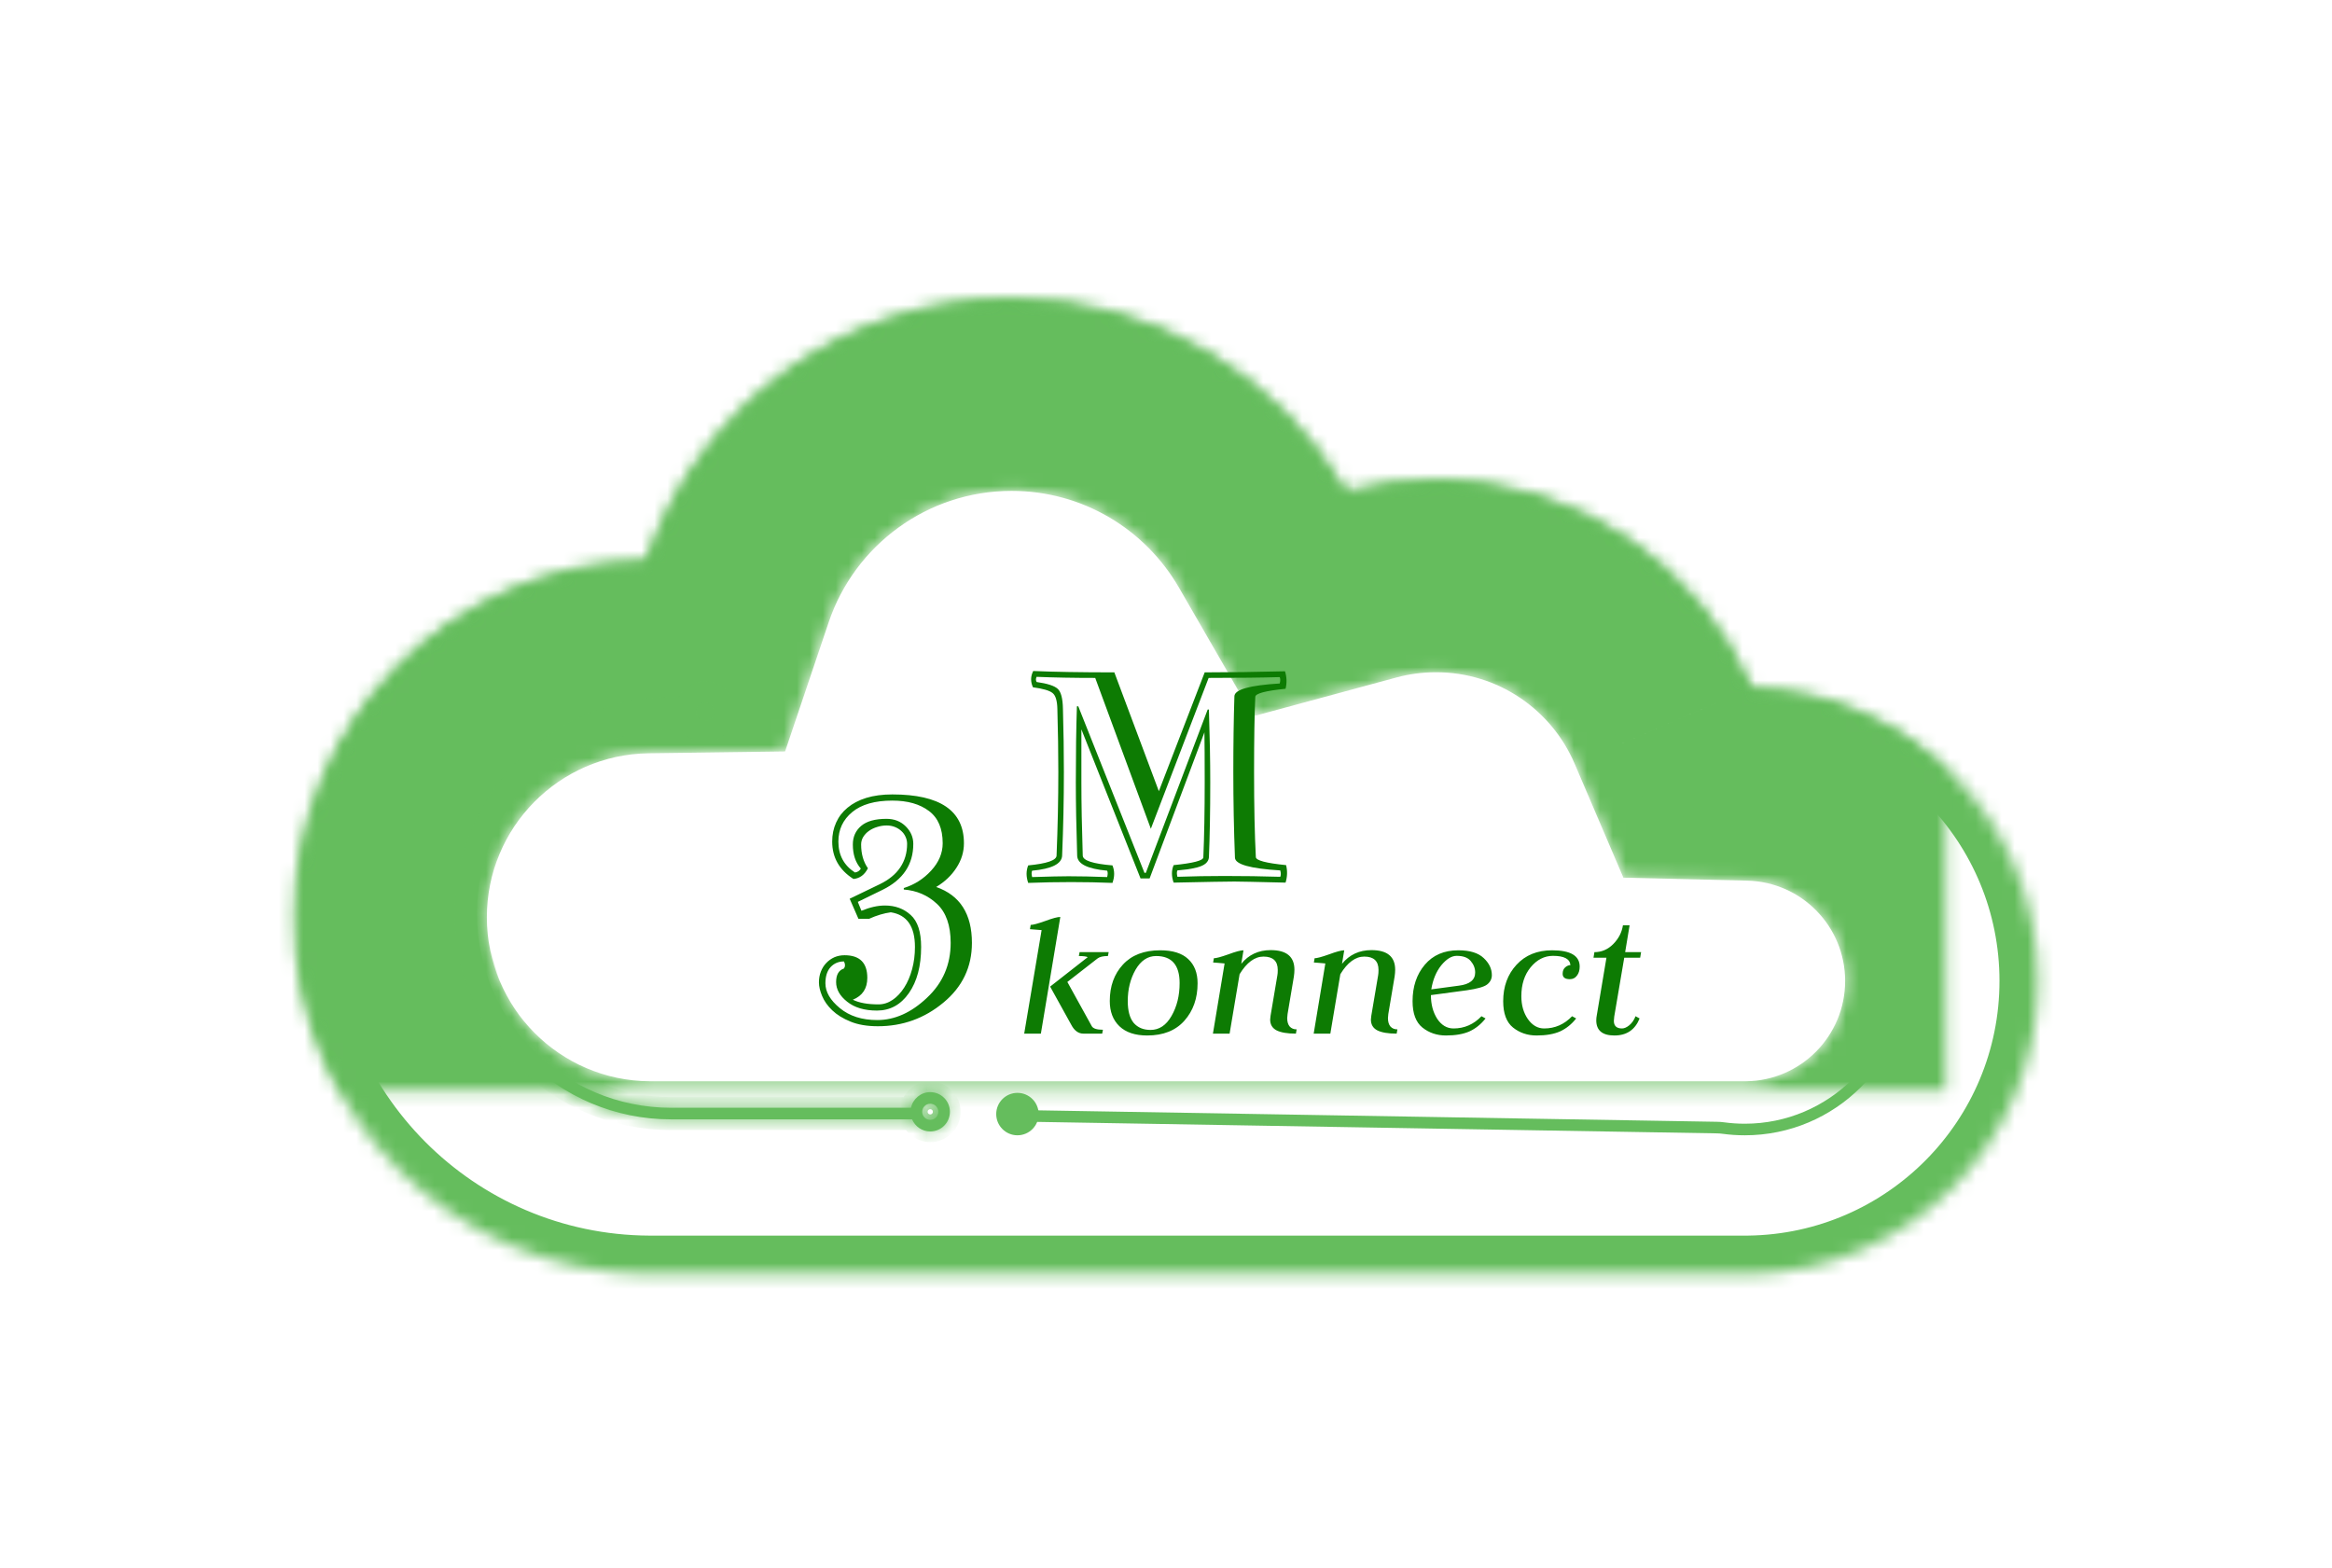 <svg width="180" height="121" viewBox="0 0 180 121" fill="none" xmlns="http://www.w3.org/2000/svg">
<mask id="path-1-inside-1_748_9919" fill="white">
<path fill-rule="evenodd" clip-rule="evenodd" d="M134.974 98.352C147.338 98.193 157.312 88.12 157.312 75.718C157.312 63.402 147.476 53.383 135.231 53.089C131.183 43.628 121.79 36.999 110.849 36.999C108.445 36.999 106.115 37.319 103.901 37.918C98.755 29.001 89.121 23 78.086 23C64.969 23 53.832 31.479 49.859 43.256C34.818 43.459 22.688 55.715 22.688 70.804C22.688 85.97 34.942 98.273 50.089 98.354V98.354L50.238 98.354L134.676 98.354H134.974V98.352Z"/>
</mask>
<path fill-rule="evenodd" clip-rule="evenodd" d="M134.974 98.352C147.338 98.193 157.312 88.12 157.312 75.718C157.312 63.402 147.476 53.383 135.231 53.089C131.183 43.628 121.79 36.999 110.849 36.999C108.445 36.999 106.115 37.319 103.901 37.918C98.755 29.001 89.121 23 78.086 23C64.969 23 53.832 31.479 49.859 43.256C34.818 43.459 22.688 55.715 22.688 70.804C22.688 85.97 34.942 98.273 50.089 98.354V98.354L50.238 98.354L134.676 98.354H134.974V98.352Z" fill="white"/>
<path d="M134.974 98.352L134.936 95.374L131.996 95.412V98.352H134.974ZM135.231 53.089L132.493 54.26L133.246 56.02L135.159 56.066L135.231 53.089ZM103.901 37.918L101.321 39.407L102.467 41.393L104.68 40.793L103.901 37.918ZM49.859 43.256L49.899 46.234L52.007 46.206L52.681 44.208L49.859 43.256ZM50.089 98.354H53.068V95.391L50.105 95.375L50.089 98.354ZM50.089 98.354H47.111V101.333L50.089 101.332L50.089 98.354ZM50.238 98.354V95.376H50.238L50.238 98.354ZM134.676 98.354V101.332V98.354ZM134.974 98.354V101.332H137.952V98.354H134.974ZM135.012 101.33C149.004 101.15 160.29 89.752 160.29 75.718H154.334C154.334 86.488 145.672 95.235 134.936 95.374L135.012 101.33ZM160.29 75.718C160.29 61.781 149.16 50.445 135.303 50.111L135.159 56.066C145.792 56.322 154.334 65.023 154.334 75.718H160.29ZM137.969 51.917C133.47 41.399 123.024 34.02 110.849 34.02V39.977C120.556 39.977 128.897 45.856 132.493 54.26L137.969 51.917ZM110.849 34.02C108.179 34.02 105.588 34.376 103.122 35.044L104.68 40.793C106.642 40.262 108.71 39.977 110.849 39.977V34.02ZM106.481 36.43C100.824 26.629 90.229 20.022 78.086 20.022V25.978C88.014 25.978 96.685 31.374 101.321 39.407L106.481 36.43ZM78.086 20.022C63.653 20.022 51.407 29.353 47.037 42.303L52.681 44.208C56.258 33.606 66.285 25.978 78.086 25.978V20.022ZM49.819 40.278C33.151 40.502 19.709 54.083 19.709 70.804H25.666C25.666 57.346 36.485 46.415 49.899 46.234L49.819 40.278ZM19.709 70.804C19.709 87.609 33.288 101.243 50.073 101.332L50.105 95.375C36.596 95.304 25.666 84.33 25.666 70.804H19.709ZM53.068 98.354V98.354H47.111V98.354H53.068ZM50.238 95.376L50.089 95.376L50.089 101.332L50.238 101.332L50.238 95.376ZM134.676 95.376L50.238 95.376V101.332L134.676 101.332V95.376ZM134.974 95.376H134.676V101.332H134.974V95.376ZM131.996 98.352V98.354H137.952V98.352H131.996Z" fill="#65BD5D" mask="url(#path-1-inside-1_748_9919)"/>
<mask id="mask0_748_9919" style="mask-type:alpha" maskUnits="userSpaceOnUse" x="22" y="23" width="136" height="76">
<mask id="path-3-inside-2_748_9919" fill="white">
<path fill-rule="evenodd" clip-rule="evenodd" d="M134.974 98.352C147.338 98.193 157.312 88.12 157.312 75.718C157.312 63.402 147.476 53.383 135.231 53.089C131.183 43.628 121.79 36.999 110.849 36.999C108.445 36.999 106.115 37.319 103.901 37.918C98.755 29.001 89.121 23 78.086 23C64.969 23 53.832 31.479 49.859 43.256C34.818 43.459 22.688 55.715 22.688 70.804C22.688 85.97 34.942 98.273 50.089 98.354V98.354L50.238 98.354L134.676 98.354H134.974V98.352Z"/>
</mask>
<path d="M134.974 98.352L134.782 83.461L120.082 83.651V98.352H134.974ZM135.231 53.089L121.539 58.946L125.304 67.746L134.873 67.977L135.231 53.089ZM103.901 37.918L91.003 45.362L96.732 55.289L107.794 52.292L103.901 37.918ZM49.859 43.256L50.059 58.147L60.599 58.004L63.969 48.017L49.859 43.256ZM50.089 98.354H64.981V83.54L50.168 83.462L50.089 98.354ZM50.089 98.354H35.197V113.247L50.09 113.246L50.089 98.354ZM50.238 98.354L50.238 83.462H50.237L50.238 98.354ZM134.676 98.354L134.676 113.246H134.676V98.354ZM134.974 98.354V113.246H149.866V98.354H134.974ZM135.166 113.243C155.669 112.978 172.204 96.28 172.204 75.718H142.42C142.42 79.96 139.008 83.407 134.782 83.461L135.166 113.243ZM172.204 75.718C172.204 55.297 155.898 38.69 135.589 38.201L134.873 67.977C139.055 68.077 142.42 71.507 142.42 75.718H172.204ZM148.923 47.231C142.614 32.485 127.96 22.107 110.849 22.107V51.891C115.62 51.891 119.753 54.77 121.539 58.946L148.923 47.231ZM110.849 22.107C107.118 22.107 103.479 22.604 100.007 23.544L107.794 52.292C108.751 52.033 109.772 51.891 110.849 51.891V22.107ZM116.799 30.475C109.103 17.138 94.658 8.108 78.086 8.108V37.892C83.585 37.892 88.407 40.865 91.003 45.362L116.799 30.475ZM78.086 8.108C58.387 8.108 41.703 20.847 35.748 38.495L63.969 48.017C65.962 42.111 71.551 37.892 78.086 37.892V8.108ZM49.658 28.365C26.482 28.678 7.795 47.557 7.795 70.804H37.58C37.58 63.872 43.153 58.24 50.059 58.147L49.658 28.365ZM7.795 70.804C7.795 94.168 26.674 113.122 50.01 113.245L50.168 83.462C43.21 83.425 37.58 77.771 37.58 70.804H7.795ZM64.981 98.354V98.354H35.197V98.354H64.981ZM50.237 83.462L50.088 83.462L50.09 113.246L50.239 113.246L50.237 83.462ZM134.676 83.462L50.238 83.462L50.238 113.246L134.676 113.246L134.676 83.462ZM134.974 83.462H134.676V113.246H134.974V83.462ZM120.082 98.352V98.354H149.866V98.352H120.082Z" fill="#65BD5D" mask="url(#path-3-inside-2_748_9919)"/>
</mask>
<g mask="url(#mask0_748_9919)">
<g filter="url(#filter0_f_748_9919)">
<mask id="path-5-inside-3_748_9919" fill="white">
<path fill-rule="evenodd" clip-rule="evenodd" d="M134.974 98.352C147.338 98.193 157.312 88.12 157.312 75.718C157.312 63.402 147.476 53.383 135.231 53.089C131.183 43.628 121.79 36.999 110.849 36.999C108.445 36.999 106.115 37.319 103.901 37.918C98.755 29.001 89.121 23 78.086 23C64.969 23 53.832 31.479 49.859 43.256C34.818 43.459 22.688 55.715 22.688 70.804C22.688 85.97 34.942 98.273 50.089 98.354V98.354L50.238 98.354L134.676 98.354H134.974V98.352Z"/>
</mask>
<path d="M134.974 98.352L134.782 83.461L120.082 83.651V98.352H134.974ZM135.231 53.089L121.539 58.946L125.304 67.746L134.873 67.977L135.231 53.089ZM103.901 37.918L91.003 45.362L96.732 55.289L107.795 52.292L103.901 37.918ZM49.859 43.256L50.06 58.147L60.599 58.004L63.969 48.017L49.859 43.256ZM50.089 98.354H64.981V83.54L50.168 83.462L50.089 98.354ZM50.089 98.354H35.197V113.247L50.09 113.246L50.089 98.354ZM50.238 98.354L50.238 83.462H50.237L50.238 98.354ZM134.676 98.354V113.246V98.354ZM134.974 98.354V113.246H149.866V98.354H134.974ZM135.166 113.243C155.669 112.978 172.204 96.28 172.204 75.718H142.42C142.42 79.96 139.008 83.407 134.782 83.461L135.166 113.243ZM172.204 75.718C172.204 55.297 155.898 38.69 135.589 38.201L134.873 67.977C139.055 68.077 142.42 71.507 142.42 75.718H172.204ZM148.923 47.231C142.614 32.485 127.96 22.107 110.849 22.107V51.891C115.62 51.891 119.753 54.77 121.539 58.946L148.923 47.231ZM110.849 22.107C107.118 22.107 103.479 22.604 100.007 23.544L107.795 52.292C108.751 52.033 109.772 51.891 110.849 51.891V22.107ZM116.799 30.475C109.103 17.138 94.658 8.108 78.086 8.108V37.892C83.585 37.892 88.407 40.865 91.003 45.362L116.799 30.475ZM78.086 8.108C58.388 8.108 41.703 20.847 35.748 38.495L63.969 48.017C65.962 42.111 71.551 37.892 78.086 37.892V8.108ZM49.658 28.365C26.482 28.678 7.795 47.557 7.795 70.804H37.58C37.58 63.872 43.153 58.24 50.06 58.147L49.658 28.365ZM7.795 70.804C7.795 94.168 26.674 113.122 50.01 113.245L50.168 83.462C43.21 83.425 37.58 77.771 37.58 70.804H7.795ZM64.981 98.354V98.354H35.197V98.354H64.981ZM50.237 83.462L50.088 83.462L50.09 113.246L50.239 113.246L50.237 83.462ZM134.676 83.462L50.238 83.462L50.238 113.246L134.676 113.246V83.462ZM134.974 83.462H134.676V113.246H134.974V83.462ZM120.082 98.352V98.354H149.866V98.352H120.082Z" fill="#65BD5D" mask="url(#path-5-inside-3_748_9919)"/>
</g>
</g>
<mask id="path-7-inside-4_748_9919" fill="white">
<path fill-rule="evenodd" clip-rule="evenodd" d="M55.946 54.931C55.946 55.769 55.267 56.448 54.429 56.448C53.799 56.448 53.258 56.063 53.029 55.516H51.809C43.527 55.516 36.812 62.23 36.812 70.512C36.812 78.795 43.527 85.509 51.809 85.509H70.318C70.461 84.82 71.072 84.301 71.803 84.301C72.641 84.301 73.32 84.981 73.32 85.818C73.32 86.656 72.641 87.335 71.803 87.335C71.173 87.335 70.632 86.95 70.403 86.403H51.809C43.033 86.403 35.919 79.288 35.919 70.512C35.919 61.736 43.033 54.622 51.809 54.622H52.944C53.087 53.932 53.697 53.414 54.429 53.414C55.267 53.414 55.946 54.093 55.946 54.931ZM72.427 85.818C72.427 86.162 72.147 86.441 71.803 86.441C71.459 86.441 71.18 86.162 71.18 85.818C71.18 85.474 71.459 85.195 71.803 85.195C72.147 85.195 72.427 85.474 72.427 85.818Z"/>
</mask>
<path fill-rule="evenodd" clip-rule="evenodd" d="M55.946 54.931C55.946 55.769 55.267 56.448 54.429 56.448C53.799 56.448 53.258 56.063 53.029 55.516H51.809C43.527 55.516 36.812 62.23 36.812 70.512C36.812 78.795 43.527 85.509 51.809 85.509H70.318C70.461 84.82 71.072 84.301 71.803 84.301C72.641 84.301 73.32 84.981 73.32 85.818C73.32 86.656 72.641 87.335 71.803 87.335C71.173 87.335 70.632 86.95 70.403 86.403H51.809C43.033 86.403 35.919 79.288 35.919 70.512C35.919 61.736 43.033 54.622 51.809 54.622H52.944C53.087 53.932 53.697 53.414 54.429 53.414C55.267 53.414 55.946 54.093 55.946 54.931ZM72.427 85.818C72.427 86.162 72.147 86.441 71.803 86.441C71.459 86.441 71.18 86.162 71.18 85.818C71.18 85.474 71.459 85.195 71.803 85.195C72.147 85.195 72.427 85.474 72.427 85.818Z" fill="#65BD5D"/>
<path d="M53.029 55.516L53.792 55.196L53.58 54.688H53.029V55.516ZM70.318 85.509V86.337H70.992L71.128 85.677L70.318 85.509ZM70.403 86.403L71.167 86.084L70.954 85.576H70.403V86.403ZM52.944 54.622V55.449H53.618L53.754 54.79L52.944 54.622ZM54.429 57.275C55.724 57.275 56.773 56.225 56.773 54.931H55.119C55.119 55.312 54.81 55.62 54.429 55.62V57.275ZM52.266 55.835C52.619 56.679 53.453 57.275 54.429 57.275V55.62C54.144 55.62 53.897 55.447 53.792 55.196L52.266 55.835ZM51.809 56.343H53.029V54.688H51.809V56.343ZM37.64 70.512C37.64 62.687 43.984 56.343 51.809 56.343V54.688C43.07 54.688 35.985 61.773 35.985 70.512H37.64ZM51.809 84.682C43.984 84.682 37.64 78.338 37.64 70.512H35.985C35.985 79.252 43.07 86.337 51.809 86.337V84.682ZM70.318 84.682H51.809V86.337H70.318V84.682ZM71.803 83.474C70.671 83.474 69.728 84.276 69.508 85.342L71.128 85.677C71.193 85.364 71.472 85.129 71.803 85.129V83.474ZM74.147 85.818C74.147 84.523 73.098 83.474 71.803 83.474V85.129C72.184 85.129 72.493 85.437 72.493 85.818H74.147ZM71.803 88.162C73.098 88.162 74.147 87.113 74.147 85.818H72.493C72.493 86.199 72.184 86.508 71.803 86.508V88.162ZM69.64 86.722C69.993 87.566 70.828 88.162 71.803 88.162V86.508C71.518 86.508 71.271 86.334 71.167 86.084L69.64 86.722ZM51.809 87.23H70.403V85.576H51.809V87.23ZM35.092 70.512C35.092 79.745 42.576 87.23 51.809 87.23V85.576C43.49 85.576 36.746 78.832 36.746 70.512H35.092ZM51.809 53.795C42.576 53.795 35.092 61.279 35.092 70.512H36.746C36.746 62.193 43.49 55.449 51.809 55.449V53.795ZM52.944 53.795H51.809V55.449H52.944V53.795ZM54.429 52.587C53.297 52.587 52.354 53.388 52.134 54.454L53.754 54.79C53.819 54.477 54.097 54.241 54.429 54.241V52.587ZM56.773 54.931C56.773 53.636 55.724 52.587 54.429 52.587V54.241C54.81 54.241 55.119 54.55 55.119 54.931H56.773ZM71.803 87.269C72.605 87.269 73.254 86.619 73.254 85.818H71.599C71.599 85.705 71.691 85.614 71.803 85.614V87.269ZM70.353 85.818C70.353 86.619 71.002 87.269 71.803 87.269V85.614C71.916 85.614 72.007 85.705 72.007 85.818H70.353ZM71.803 84.368C71.002 84.368 70.353 85.017 70.353 85.818H72.007C72.007 85.931 71.916 86.022 71.803 86.022V84.368ZM73.254 85.818C73.254 85.017 72.605 84.368 71.803 84.368V86.022C71.691 86.022 71.599 85.931 71.599 85.818H73.254Z" fill="#65BD5D" mask="url(#path-7-inside-4_748_9919)"/>
<circle cx="78.533" cy="85.994" r="1.191" fill="#65BD5D" stroke="#65BD5D" stroke-width="0.894"/>
<circle cx="58.28" cy="53.826" r="1.191" stroke="#65BD5D" stroke-width="0.894"/>
<path d="M58.131 52.636C58.131 42.19 66.599 33.723 77.044 33.723C84.86 33.723 91.569 38.465 94.451 45.228C95.486 47.658 98.844 49.126 101.329 48.233C103.326 47.516 105.478 47.126 107.722 47.126C115.628 47.126 122.401 51.977 125.227 58.866C126.288 61.452 130.232 63.256 133.001 62.876C133.549 62.801 134.108 62.762 134.676 62.762C141.42 62.762 146.888 68.23 146.888 74.974C146.888 81.718 141.42 87.185 134.676 87.185C134.113 87.185 133.559 87.147 133.017 87.073C132.848 87.05 132.678 87.036 132.507 87.036L79.576 86.143" stroke="#65BD5D" stroke-width="0.894"/>
<path d="M67.76 79.214C66.93 79.214 66.224 79.094 65.642 78.854C65.068 78.621 64.599 78.33 64.234 77.981C63.878 77.64 63.618 77.271 63.455 76.876C63.292 76.488 63.211 76.139 63.211 75.829C63.211 75.526 63.261 75.247 63.362 74.991C63.463 74.735 63.602 74.514 63.781 74.328C63.959 74.142 64.168 73.994 64.409 73.886C64.649 73.785 64.909 73.734 65.189 73.734C66.36 73.734 66.945 74.316 66.945 75.48C66.945 76.302 66.573 76.864 65.828 77.167C66.309 77.407 66.969 77.527 67.806 77.527C68.194 77.527 68.559 77.411 68.9 77.178C69.241 76.946 69.54 76.628 69.796 76.224C70.052 75.829 70.253 75.359 70.401 74.817C70.548 74.281 70.622 73.707 70.622 73.095C70.622 71.505 70.001 70.613 68.76 70.419C68.233 70.489 67.674 70.655 67.085 70.919H66.259L65.584 69.372L67.899 68.255C68.605 67.913 69.133 67.483 69.482 66.963C69.838 66.436 70.017 65.827 70.017 65.137C70.017 64.951 69.978 64.772 69.9 64.601C69.823 64.423 69.714 64.272 69.575 64.148C69.435 64.016 69.268 63.911 69.074 63.834C68.88 63.756 68.667 63.717 68.434 63.717C68.186 63.717 67.942 63.756 67.701 63.834C67.469 63.903 67.259 64.004 67.073 64.136C66.895 64.26 66.748 64.415 66.631 64.601C66.523 64.78 66.468 64.974 66.468 65.183C66.468 65.912 66.643 66.525 66.992 67.021C66.736 67.526 66.364 67.801 65.875 67.847C64.781 67.149 64.234 66.188 64.234 64.962C64.234 64.427 64.335 63.938 64.537 63.496C64.739 63.046 65.033 62.662 65.421 62.344C65.809 62.019 66.29 61.767 66.864 61.588C67.446 61.41 68.117 61.321 68.877 61.321C72.561 61.321 74.403 62.577 74.403 65.09C74.403 65.765 74.209 66.397 73.821 66.987C73.441 67.576 72.921 68.069 72.262 68.464C74.1 69.108 75.02 70.547 75.02 72.781C75.02 74.642 74.287 76.178 72.821 77.388C71.362 78.605 69.675 79.214 67.76 79.214ZM67.69 78.004C66.72 78.004 65.953 77.775 65.386 77.318C64.82 76.868 64.537 76.364 64.537 75.805C64.537 75.239 64.739 74.89 65.142 74.758C65.251 74.603 65.251 74.421 65.142 74.212C64.723 74.212 64.378 74.359 64.106 74.654C63.843 74.948 63.711 75.363 63.711 75.898C63.711 76.566 64.083 77.205 64.828 77.818C65.572 78.431 66.534 78.737 67.713 78.737C69.063 78.737 70.343 78.163 71.552 77.015C72.77 75.875 73.379 74.464 73.379 72.781C73.379 71.431 73.026 70.426 72.32 69.767C71.615 69.108 70.761 68.739 69.761 68.662V68.546C70.583 68.29 71.289 67.84 71.878 67.196C72.468 66.552 72.763 65.85 72.763 65.09C72.763 63.958 72.41 63.128 71.704 62.6C70.998 62.065 70.056 61.797 68.877 61.797C67.527 61.797 66.495 62.092 65.782 62.682C65.068 63.271 64.712 64.031 64.712 64.962C64.712 66.001 65.138 66.796 65.991 67.347C66.201 67.316 66.352 67.215 66.445 67.045C66.034 66.579 65.828 65.959 65.828 65.183C65.828 64.594 66.042 64.117 66.468 63.752C66.895 63.388 67.546 63.205 68.423 63.205C69.028 63.205 69.524 63.399 69.912 63.787C70.3 64.175 70.494 64.625 70.494 65.137C70.494 66.727 69.703 67.909 68.12 68.685L66.212 69.616L66.492 70.302C67.143 70.031 67.748 69.895 68.306 69.895C69.098 69.895 69.761 70.139 70.296 70.628C70.831 71.109 71.099 71.931 71.099 73.095C71.099 74.568 70.785 75.755 70.156 76.655C69.528 77.555 68.706 78.004 67.69 78.004Z" fill="#0D7B03"/>
<path d="M81.982 66.045C81.954 66.68 81.183 67.068 79.668 67.207C79.612 67.319 79.612 67.483 79.668 67.7C80.987 67.658 81.923 67.637 82.474 67.637C83.347 67.637 84.341 67.658 85.458 67.7C85.514 67.483 85.514 67.319 85.458 67.207C83.93 67.068 83.158 66.68 83.144 66.045C83.074 63.874 83.04 61.982 83.04 60.37C83.04 58.164 83.067 56.213 83.123 54.517H83.228L88.338 67.375H88.443L93.217 54.768H93.312C93.381 56.869 93.416 58.736 93.416 60.37C93.416 62.639 93.381 64.576 93.312 66.181C93.298 66.363 93.214 66.52 93.06 66.652C92.914 66.778 92.694 66.879 92.401 66.956C92.107 67.026 91.86 67.075 91.657 67.103C91.455 67.131 91.196 67.159 90.882 67.186C90.826 67.298 90.826 67.462 90.882 67.679C92.069 67.637 93.284 67.616 94.526 67.616C96.013 67.616 97.444 67.637 98.819 67.679C98.875 67.553 98.875 67.389 98.819 67.186C96.502 67.047 95.336 66.719 95.322 66.202C95.238 64.01 95.196 61.808 95.196 59.595C95.196 57.452 95.224 55.501 95.28 53.742C95.294 53.225 96.46 52.897 98.778 52.757C98.833 52.555 98.833 52.391 98.778 52.265C97.402 52.307 95.573 52.328 93.291 52.328L88.83 63.972L84.537 52.328C82.834 52.328 81.326 52.3 80.013 52.244C79.944 52.384 79.944 52.517 80.013 52.642C80.844 52.761 81.385 52.935 81.636 53.166C81.895 53.389 82.031 53.909 82.045 54.726C82.094 56.443 82.118 58.066 82.118 59.595C82.118 61.71 82.073 63.86 81.982 66.045ZM81.553 66.045C81.643 63.846 81.689 61.696 81.689 59.595C81.689 58.066 81.664 56.443 81.615 54.726C81.602 54.084 81.476 53.672 81.239 53.49C81.008 53.302 80.505 53.155 79.731 53.051C79.535 52.625 79.542 52.206 79.752 51.794C81.357 51.864 83.444 51.899 86.013 51.899L89.448 61.071L92.987 51.899C94.858 51.899 96.924 51.871 99.186 51.815C99.325 52.269 99.339 52.719 99.228 53.166C97.685 53.319 96.907 53.525 96.893 53.784C96.83 55.096 96.798 57.033 96.798 59.595C96.798 62.241 96.844 64.429 96.935 66.16C96.948 66.419 97.727 66.624 99.27 66.778C99.381 67.225 99.367 67.675 99.228 68.129C96.966 68.073 95.65 68.045 95.28 68.045C94.722 68.045 93.158 68.073 90.589 68.129C90.415 67.64 90.415 67.19 90.589 66.778C92.104 66.624 92.868 66.426 92.882 66.181C92.952 64.548 92.987 62.611 92.987 60.37C92.987 58.625 92.98 57.344 92.966 56.527L88.736 67.804H88.034L83.469 56.297V60.37C83.469 61.982 83.504 63.874 83.574 66.045C83.588 66.422 84.352 66.673 85.867 66.799C86.041 67.218 86.041 67.668 85.867 68.15C83.779 68.066 81.612 68.066 79.364 68.15C79.197 67.668 79.197 67.218 79.364 66.799C80.809 66.659 81.539 66.408 81.553 66.045Z" fill="#0D7B03"/>
<path d="M85.575 73.495L85.517 73.795C85.146 73.795 84.879 73.857 84.717 73.981L82.386 75.796L84.273 79.213C84.378 79.394 84.664 79.485 85.131 79.485L85.074 79.785H83.63C83.239 79.785 82.925 79.556 82.687 79.099L81.057 76.154L83.959 73.881C83.835 73.824 83.606 73.795 83.273 73.795L83.33 73.495H85.575ZM80.399 71.793C79.808 71.746 79.508 71.722 79.499 71.722L79.556 71.393C79.737 71.393 80.109 71.293 80.671 71.093C81.233 70.883 81.624 70.778 81.843 70.778L80.342 79.785H79.055L80.399 71.793ZM87.048 77.269C87.048 78.022 87.2 78.584 87.505 78.956C87.82 79.318 88.253 79.499 88.806 79.499C89.473 79.499 90.012 79.142 90.422 78.427C90.841 77.703 91.051 76.854 91.051 75.882C91.051 74.491 90.446 73.795 89.235 73.795C88.587 73.795 88.058 74.148 87.648 74.853C87.248 75.558 87.048 76.364 87.048 77.269ZM88.549 79.928C87.615 79.928 86.9 79.69 86.404 79.213C85.909 78.737 85.661 78.089 85.661 77.269C85.661 76.125 85.999 75.186 86.676 74.453C87.353 73.719 88.311 73.352 89.55 73.352C90.512 73.352 91.232 73.576 91.708 74.024C92.195 74.472 92.438 75.096 92.438 75.897C92.438 77.059 92.099 78.022 91.422 78.784C90.746 79.547 89.788 79.928 88.549 79.928ZM95.81 74.395C96.382 73.69 97.139 73.338 98.083 73.338C99.303 73.338 99.913 73.843 99.913 74.853C99.913 75.015 99.898 75.191 99.87 75.382L99.384 78.27C99.365 78.422 99.355 78.527 99.355 78.584C99.355 78.861 99.417 79.075 99.541 79.228C99.674 79.38 99.856 79.456 100.084 79.456L100.027 79.785C99.36 79.785 98.86 79.699 98.526 79.528C98.202 79.356 98.04 79.08 98.04 78.699C98.04 78.641 98.049 78.546 98.069 78.413L98.597 75.282C98.617 75.186 98.626 75.048 98.626 74.867C98.626 74.181 98.259 73.838 97.525 73.838C96.849 73.838 96.234 74.291 95.681 75.196L94.909 79.785H93.622L94.523 74.367C94.437 74.357 94.328 74.348 94.194 74.338C94.061 74.329 93.951 74.319 93.865 74.31C93.78 74.3 93.703 74.295 93.637 74.295L93.694 73.966C93.875 73.966 94.247 73.866 94.809 73.666C95.371 73.457 95.762 73.352 95.981 73.352L95.81 74.395ZM103.586 74.395C104.158 73.69 104.916 73.338 105.859 73.338C107.079 73.338 107.689 73.843 107.689 74.853C107.689 75.015 107.675 75.191 107.646 75.382L107.16 78.27C107.141 78.422 107.132 78.527 107.132 78.584C107.132 78.861 107.194 79.075 107.318 79.228C107.451 79.38 107.632 79.456 107.861 79.456L107.804 79.785C107.136 79.785 106.636 79.699 106.302 79.528C105.978 79.356 105.816 79.08 105.816 78.699C105.816 78.641 105.826 78.546 105.845 78.413L106.374 75.282C106.393 75.186 106.403 75.048 106.403 74.867C106.403 74.181 106.036 73.838 105.302 73.838C104.625 73.838 104.01 74.291 103.457 75.196L102.685 79.785H101.399L102.299 74.367C102.214 74.357 102.104 74.348 101.971 74.338C101.837 74.329 101.728 74.319 101.642 74.31C101.556 74.3 101.48 74.295 101.413 74.295L101.47 73.966C101.651 73.966 102.023 73.866 102.585 73.666C103.148 73.457 103.539 73.352 103.758 73.352L103.586 74.395ZM115.151 75.267C115.151 75.563 115.027 75.806 114.779 75.997C114.541 76.178 114.017 76.325 113.207 76.44L110.448 76.811C110.448 77.526 110.61 78.136 110.934 78.641C111.267 79.137 111.687 79.385 112.192 79.385C113.031 79.385 113.75 79.07 114.351 78.441L114.665 78.613C114.312 79.061 113.898 79.394 113.421 79.614C112.945 79.823 112.34 79.928 111.606 79.928C110.91 79.928 110.305 79.723 109.79 79.313C109.285 78.903 109.032 78.227 109.032 77.283C109.032 76.149 109.347 75.21 109.976 74.467C110.605 73.724 111.467 73.352 112.564 73.352C113.45 73.352 114.103 73.552 114.522 73.952C114.941 74.343 115.151 74.781 115.151 75.267ZM110.476 76.368L112.606 76.082C113.445 75.978 113.864 75.639 113.864 75.067C113.864 74.743 113.75 74.448 113.521 74.181C113.302 73.914 112.94 73.781 112.435 73.781C112.044 73.781 111.649 74.024 111.248 74.51C110.857 74.996 110.6 75.615 110.476 76.368ZM120.616 75.167C120.616 74.948 120.682 74.781 120.816 74.667C120.949 74.553 121.083 74.496 121.216 74.496C121.178 74.019 120.73 73.781 119.872 73.781C119.205 73.781 118.629 74.076 118.142 74.667C117.666 75.248 117.428 75.992 117.428 76.897C117.428 77.584 117.594 78.17 117.928 78.656C118.271 79.142 118.691 79.385 119.186 79.385C120.025 79.385 120.744 79.07 121.345 78.441L121.659 78.613C121.307 79.061 120.892 79.394 120.416 79.614C119.939 79.823 119.334 79.928 118.6 79.928C117.904 79.928 117.299 79.723 116.784 79.313C116.279 78.903 116.027 78.227 116.027 77.283C116.027 76.149 116.37 75.21 117.056 74.467C117.742 73.724 118.657 73.352 119.801 73.352C121.221 73.352 121.931 73.771 121.931 74.61C121.931 74.896 121.86 75.129 121.717 75.31C121.583 75.492 121.402 75.582 121.173 75.582C120.802 75.582 120.616 75.444 120.616 75.167ZM125.784 71.422L125.441 73.495H126.671L126.599 73.924H125.37L124.598 78.47C124.579 78.622 124.569 78.732 124.569 78.799C124.569 79.189 124.779 79.385 125.198 79.385C125.37 79.385 125.556 79.304 125.756 79.142C125.966 78.97 126.128 78.737 126.242 78.441L126.556 78.613C126.204 79.49 125.556 79.928 124.612 79.928C123.678 79.928 123.211 79.537 123.211 78.756C123.211 78.632 123.225 78.499 123.254 78.356L123.997 73.924H122.997L123.068 73.495C123.621 73.495 124.102 73.29 124.512 72.88C124.931 72.461 125.184 71.975 125.27 71.422H125.784Z" fill="#0D7B03"/>
<defs>
<filter id="filter0_f_748_9919" x="-13.649" y="-13.337" width="207.298" height="148.029" filterUnits="userSpaceOnUse" color-interpolation-filters="sRGB">
<feFlood flood-opacity="0" result="BackgroundImageFix"/>
<feBlend mode="normal" in="SourceGraphic" in2="BackgroundImageFix" result="shape"/>
<feGaussianBlur stdDeviation="18.168" result="effect1_foregroundBlur_748_9919"/>
</filter>
</defs>
</svg>
